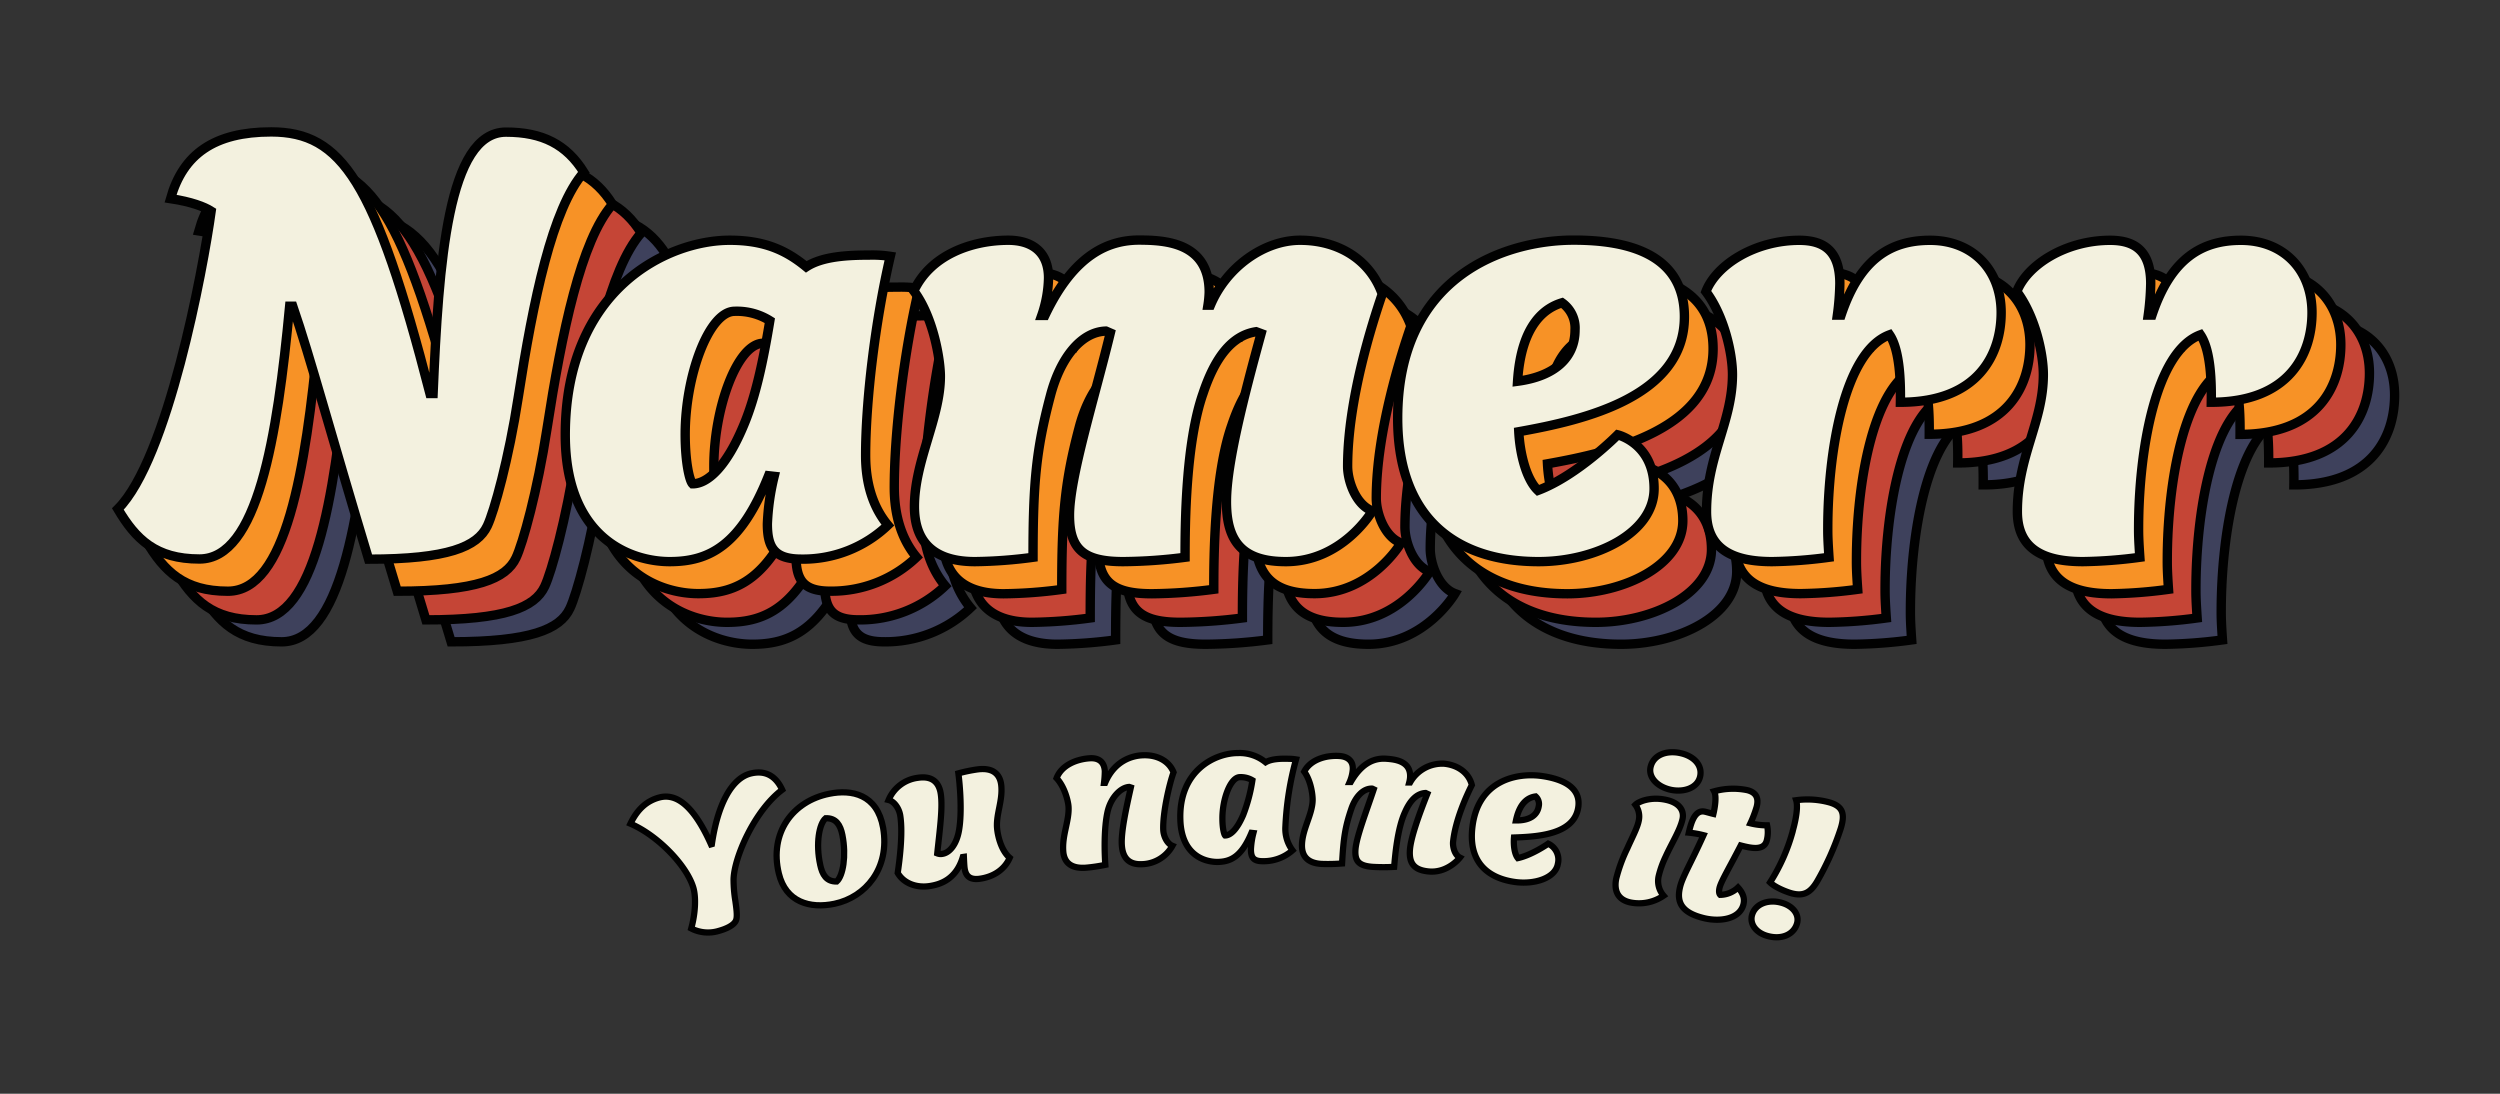 <svg id="Layer_1" data-name="Layer 1" xmlns="http://www.w3.org/2000/svg" viewBox="0 0 800 350">
  <rect x="0" y="0" width="800" height="350" fill="#333333" stroke="none"/>
  <defs>
    <style>
      .cls-1 {
        fill: #3e415c;
      }

      .cls-1, .cls-2, .cls-3, .cls-4, .cls-5 {
        stroke: #010101;
        stroke-miterlimit: 10;
      }

      .cls-1, .cls-2, .cls-3, .cls-4 {
        stroke-width: 3px;
      }

      .cls-2 {
        fill: #c54536;
      }

      .cls-3 {
        fill: #f79226;
      }

      .cls-4, .cls-5 {
        fill: #f3f1df;
      }

      .cls-5 {
        stroke-width: 2px;
      }
    </style>
  </defs>
  <g>
    <path class="cls-1" d="M164,152.37h1c1.78-42.12,4.74-83.65,23.33-83.65,11.67,0,19.38,4,24.92,12.85-10.09,11.47-16.22,40.94-21,72-3,19.57-7.72,36.58-9.89,41.13-3.16,6.72-12.66,10.68-38,10.68C132.3,165.83,125.57,140.51,120,124.5h-1c-4,42.32-10.29,80.88-28.87,80.88-14,0-20.37-6.33-26.11-16,16-16,27.29-76.73,29.86-95.32-2.17-1.38-6.32-3-13-4,4-14.24,14-21.36,32.24-21.36C135.75,68.72,146.43,84.14,164,152.37Z"/>
    <path class="cls-1" d="M284.46,111.83c5.14-3.36,13.25-3.76,20.17-3.76a38.7,38.7,0,0,1,6.72.4c-4.94,21-7.91,46.67-7.91,63.67,0,8.71,2.18,16.42,7.12,22.35a39.29,39.29,0,0,1-27.69,10.88c-8.5,0-10.87-3.56-10.87-11.27a76.71,76.71,0,0,1,2.17-15.23l-1.78-.2c-8.9,22.35-19,27.49-31.64,27.49-11.86,0-33.42-6.92-33.42-40.54,0-46.67,32.63-62.29,52.61-62.29C271,103.33,277.93,106.49,284.46,111.83ZM245.7,165.42c0,8.9,1.38,14.83,2.37,15.82,4.75,0,10.88-5.34,16.61-19.38,3.56-8.7,5.93-19.58,8.11-32.83a19.91,19.91,0,0,0-11.27-3C253.21,126.07,245.7,146.83,245.7,165.42Z"/>
    <path class="cls-1" d="M413.39,119.94a32,32,0,0,1-.4,4.15h.79c5.14-12.26,17.21-20.76,28.68-20.76,12.65,0,22.54,6.52,26.3,17.2-3.17,9.3-11.08,33.82-11.08,55.17,0,4.55,2.57,12.26,7.91,14.24,0,0-9.49,16.22-27.68,16.22-14,0-19-6.53-19-19.18,0-12.07,5.54-33.62,11.08-53.79l-1.58-.6c-7.92,1.19-13.25,8.51-17,19.78-5.54,15.82-5.74,41.53-5.74,52.4a161.49,161.49,0,0,1-19.77,1.39c-12.46,0-17.21-3.76-17.21-14.83,0-12.07,7.91-37.18,13.06-58.34l-1.39-.59c-7.91.19-14.63,8.5-17.8,20.76C358,170.36,357,181,357,204.77a150.13,150.13,0,0,1-18.59,1.39c-15,0-19.38-8.11-19.38-17.6,0-14.64,8.3-28.28,8.3-41.73,0-5.14-2.17-18.78-8.5-27.29,5.34-11.47,18.39-16.21,30.26-16.21,7.11,0,12.85,3.36,12.85,12.06a38.74,38.74,0,0,1-2.18,12.06h1c9.5-20,20.77-24.12,30.26-24.12C398.75,103.33,413.39,103.72,413.39,119.94Z"/>
    <path class="cls-1" d="M518.78,206.16c-25.31,0-45.08-12.86-45.08-45.88,0-45.48,34.21-56.95,56.36-56.95,16.81,0,35.39,4.15,35.39,24.52,0,25.51-31.83,33-53,36.78.39,7.51,2.57,15.42,6.13,18.79,12.65-4.75,25.51-17.8,25.51-17.8s11.66,2.77,11.66,17.2C555.76,197.06,537,206.16,518.78,206.16Zm-6.72-57.75c11.87-1.58,18.39-7.51,18.39-16.41a9.9,9.9,0,0,0-4.15-8.7c-5.14,1.58-13,6.53-14.24,25.11Z"/>
    <path class="cls-1" d="M631.11,133.58c-14.44,5.34-19.78,37.18-19.78,62.1,0,1.58,0,3.36.4,9.09a147.75,147.75,0,0,1-18.2,1.39c-12.26,0-21-3.76-21-16,0-17.8,8.31-28.67,8.31-43.9,0-6.53-2.58-18.59-8.51-26.5,3.36-8.7,15.82-16.41,29.86-16.41,7.91,0,13.06,3.36,13.06,13.84a83,83,0,0,1-.8,10.08h1.19c6.13-18.39,16.22-23.92,28.48-23.92,13.64,0,22.74,9.49,22.74,23.13,0,12.86-6.92,28.68-32.23,28.68C634.67,148.81,634.47,138.53,631.11,133.58Z"/>
    <path class="cls-1" d="M730.57,133.58c-14.44,5.34-19.78,37.18-19.78,62.1,0,1.58,0,3.36.4,9.09A147.59,147.59,0,0,1,693,206.16c-12.26,0-21-3.76-21-16,0-17.8,8.3-28.67,8.3-43.9,0-6.53-2.57-18.59-8.5-26.5,3.36-8.7,15.82-16.41,29.86-16.41,7.91,0,13,3.36,13,13.84a83,83,0,0,1-.79,10.08h1.19c6.13-18.39,16.21-23.92,28.47-23.92,13.65,0,22.74,9.49,22.74,23.13,0,12.86-6.92,28.68-32.23,28.68C734.13,148.81,733.93,138.53,730.57,133.58Z"/>
  </g>
  <g>
    <path class="cls-2" d="M155.93,145.35h1c1.78-42.12,4.75-83.65,23.33-83.65,11.67,0,19.38,4,24.92,12.85-10.08,11.47-16.21,40.94-21,72-3,19.57-7.71,36.58-9.89,41.13-3.16,6.72-12.65,10.68-38,10.68-12.06-39.55-18.78-64.87-24.32-80.88h-1c-4,42.31-10.28,80.88-28.87,80.88-14,0-20.37-6.33-26.11-16,16-16,27.29-76.73,29.87-95.32-2.18-1.38-6.33-3-13.06-4,4-14.24,14-21.36,32.24-21.36C127.65,61.7,138.33,77.12,155.93,145.35Z"/>
    <path class="cls-2" d="M276.36,104.81c5.14-3.36,13.25-3.76,20.17-3.76a38.7,38.7,0,0,1,6.72.4c-4.94,21-7.91,46.67-7.91,63.67,0,8.71,2.18,16.42,7.12,22.35a39.29,39.29,0,0,1-27.68,10.88c-8.51,0-10.88-3.56-10.88-11.28a76,76,0,0,1,2.18-15.22l-1.78-.2c-8.9,22.35-19,27.49-31.64,27.49-11.87,0-33.43-6.92-33.43-40.54,0-46.67,32.63-62.29,52.61-62.29C262.91,96.31,269.83,99.47,276.36,104.81ZM237.6,158.4c0,8.9,1.38,14.83,2.37,15.82,4.75,0,10.88-5.34,16.61-19.38,3.56-8.7,5.94-19.58,8.11-32.83a19.91,19.91,0,0,0-11.27-3C245.11,119.05,237.6,139.81,237.6,158.4Z"/>
    <path class="cls-2" d="M405.29,112.92a32,32,0,0,1-.4,4.15h.79c5.15-12.26,17.21-20.76,28.68-20.76,12.65,0,22.54,6.52,26.3,17.2-3.16,9.29-11.08,33.82-11.08,55.17,0,4.55,2.58,12.26,7.92,14.24,0,0-9.5,16.22-27.69,16.22-14,0-19-6.53-19-19.18,0-12.07,5.53-33.62,11.07-53.79l-1.58-.6c-7.91,1.19-13.25,8.51-17,19.78-5.54,15.82-5.73,41.53-5.73,52.4a161.51,161.51,0,0,1-19.78,1.39c-12.46,0-17.2-3.76-17.2-14.83,0-12.07,7.91-37.18,13-58.34l-1.39-.59c-7.91.19-14.63,8.5-17.79,20.76-4.55,17.2-5.54,27.88-5.54,51.61a150.13,150.13,0,0,1-18.59,1.39c-15,0-19.38-8.11-19.38-17.6,0-14.64,8.31-28.28,8.31-41.73,0-5.14-2.18-18.79-8.51-27.29C316,101.05,329.09,96.31,341,96.31c7.12,0,12.85,3.36,12.85,12.06a39,39,0,0,1-2.17,12.06h1c9.49-20,20.76-24.12,30.25-24.12C390.65,96.31,405.29,96.7,405.29,112.92Z"/>
    <path class="cls-2" d="M510.69,199.14c-25.32,0-45.09-12.86-45.09-45.88,0-45.48,34.21-56.95,56.36-56.95,16.81,0,35.4,4.15,35.4,24.52,0,25.51-31.84,33-53,36.78.39,7.51,2.57,15.42,6.13,18.79,12.65-4.75,25.51-17.8,25.51-17.8s11.67,2.77,11.67,17.2C547.67,190,528.88,199.14,510.69,199.14ZM504,141.39c11.87-1.58,18.39-7.51,18.39-16.41a9.9,9.9,0,0,0-4.15-8.7C513.06,117.86,505.15,122.8,504,141.39Z"/>
    <path class="cls-2" d="M623,126.56c-14.44,5.34-19.78,37.18-19.78,62.1,0,1.58,0,3.36.4,9.09a147.75,147.75,0,0,1-18.2,1.39c-12.26,0-21-3.76-21-16,0-17.8,8.31-28.67,8.31-43.9,0-6.53-2.57-18.59-8.5-26.5,3.36-8.7,15.82-16.41,29.86-16.41,7.91,0,13,3.36,13,13.84a85,85,0,0,1-.79,10.08h1.18c6.13-18.39,16.22-23.92,28.48-23.92,13.65,0,22.74,9.49,22.74,23.13,0,12.86-6.92,28.68-32.23,28.68C626.57,141.79,626.37,131.51,623,126.56Z"/>
    <path class="cls-2" d="M722.47,126.56c-14.43,5.34-19.77,37.18-19.77,62.1,0,1.58,0,3.36.39,9.09a147.59,147.59,0,0,1-18.19,1.39c-12.26,0-21-3.76-21-16,0-17.8,8.3-28.67,8.3-43.9,0-6.53-2.57-18.59-8.5-26.5,3.36-8.7,15.82-16.41,29.86-16.41,7.91,0,13,3.36,13,13.84a83,83,0,0,1-.79,10.08H707c6.13-18.39,16.21-23.92,28.47-23.92,13.65,0,22.75,9.49,22.75,23.13,0,12.86-6.93,28.68-32.24,28.68C726,141.79,725.83,131.51,722.47,126.56Z"/>
  </g>
  <g>
    <path class="cls-3" d="M146.76,136.17h1c1.78-42.12,4.75-83.65,23.33-83.65,11.67,0,19.38,4,24.92,12.86-10.08,11.47-16.21,40.93-21,72-3,19.58-7.71,36.58-9.89,41.13-3.16,6.73-12.65,10.68-38,10.68-12.06-39.55-18.78-64.86-24.32-80.88h-1c-4,42.32-10.28,80.88-28.87,80.88-14,0-20.37-6.33-26.11-16,16-16,27.29-76.72,29.87-95.31-2.18-1.39-6.33-3-13.06-4,4-14.24,14-21.36,32.24-21.36C118.48,52.52,129.16,68,146.76,136.17Z"/>
    <path class="cls-3" d="M267.19,95.63c5.14-3.36,13.25-3.75,20.17-3.75a39.76,39.76,0,0,1,6.72.39c-4.94,21-7.91,46.67-7.91,63.68,0,8.7,2.18,16.41,7.12,22.34a39.29,39.29,0,0,1-27.68,10.88c-8.51,0-10.88-3.56-10.88-11.27a76,76,0,0,1,2.18-15.23l-1.78-.19c-8.9,22.34-19,27.48-31.65,27.48-11.86,0-33.42-6.92-33.42-40.54,0-46.67,32.63-62.29,52.61-62.29C253.74,87.13,260.66,90.29,267.19,95.63Zm-38.76,53.6c0,8.89,1.38,14.83,2.37,15.82,4.75,0,10.88-5.34,16.61-19.38,3.56-8.71,5.94-19.58,8.11-32.83a19.75,19.75,0,0,0-11.27-3c-8.31,0-15.82,20.8-15.82,39.39Z"/>
    <path class="cls-3" d="M396.12,103.74a32.35,32.35,0,0,1-.4,4.16h.79c5.14-12.27,17.21-20.77,28.68-20.77,12.65,0,22.54,6.53,26.3,17.21-3.17,9.29-11.08,33.81-11.08,55.17,0,4.55,2.58,12.26,7.91,14.24,0,0-9.49,16.21-27.68,16.21-14,0-19-6.52-19-19.18,0-12.06,5.54-33.62,11.08-53.79l-1.58-.59c-7.91,1.18-13.25,8.5-17,19.77-5.54,15.82-5.73,41.53-5.73,52.41A161.55,161.55,0,0,1,368.63,190c-12.46,0-17.2-3.75-17.2-14.83,0-12.06,7.91-37.18,13.05-58.34l-1.39-.59c-7.91.2-14.63,8.5-17.8,20.76-4.54,17.21-5.53,27.89-5.53,51.62A148.21,148.21,0,0,1,321.17,190c-15,0-19.38-8.1-19.38-17.6,0-14.63,8.3-28.28,8.3-41.72,0-5.14-2.17-18.79-8.5-27.29,5.34-11.47,18.39-16.22,30.26-16.22,7.12,0,12.85,3.36,12.85,12.06a39.08,39.08,0,0,1-2.17,12.07h1c9.49-20,20.76-24.13,30.25-24.13C381.48,87.13,396.12,87.53,396.12,103.74Z"/>
    <path class="cls-3" d="M501.52,190c-25.32,0-45.09-12.85-45.09-45.88,0-45.48,34.21-57,56.36-57,16.81,0,35.4,4.15,35.4,24.52,0,25.51-31.84,33-53,36.78.39,7.52,2.57,15.43,6.13,18.79,12.65-4.74,25.51-17.8,25.51-17.8s11.67,2.77,11.67,17.21C538.5,180.87,519.71,190,501.52,190Zm-6.73-57.74c11.87-1.58,18.39-7.52,18.39-16.41A9.94,9.94,0,0,0,509,107.1c-5.11,1.59-13,6.53-14.21,25.12Z"/>
    <path class="cls-3" d="M613.84,117.39c-14.44,5.34-19.78,37.17-19.78,62.09,0,1.58,0,3.36.4,9.1a149.72,149.72,0,0,1-18.2,1.38c-12.26,0-21-3.75-21-16,0-17.79,8.31-28.67,8.31-43.9,0-6.52-2.57-18.59-8.51-26.5,3.37-8.7,15.82-16.41,29.86-16.41,7.92,0,13.06,3.36,13.06,13.84a85,85,0,0,1-.79,10.09h1.18c6.13-18.39,16.22-23.93,28.48-23.93,13.64,0,22.74,9.49,22.74,23.14,0,12.85-6.92,28.67-32.23,28.67C617.4,132.61,617.2,122.33,613.84,117.39Z"/>
    <path class="cls-3" d="M713.3,117.39c-14.43,5.34-19.77,37.17-19.77,62.09,0,1.58,0,3.36.39,9.1A149.6,149.6,0,0,1,675.73,190c-12.26,0-21-3.75-21-16,0-17.79,8.3-28.67,8.3-43.9,0-6.52-2.57-18.59-8.5-26.5,3.36-8.7,15.82-16.41,29.86-16.41,7.91,0,13.05,3.36,13.05,13.84a83,83,0,0,1-.79,10.09h1.19c6.13-18.39,16.21-23.93,28.47-23.93,13.65,0,22.75,9.49,22.75,23.14,0,12.85-6.93,28.67-32.24,28.67C716.86,132.61,716.66,122.33,713.3,117.39Z"/>
  </g>
  <g>
    <path class="cls-4" d="M137.59,125.93h1c1.78-42.12,4.74-83.65,23.33-83.65,11.67,0,19.38,3.95,24.92,12.85-10.09,11.47-16.22,40.94-21,72-3,19.58-7.72,36.59-9.89,41.14-3.17,6.72-12.66,10.67-38,10.67C106,139.37,99.22,114.06,93.69,98h-1c-4,42.32-10.29,80.88-28.87,80.88-14,0-20.37-6.32-26.11-16,16-16,27.29-76.73,29.86-95.32-2.17-1.38-6.33-3-13-4,4-14.23,14-21.35,32.23-21.35C109.31,42.28,120,57.7,137.59,125.93Z"/>
    <path class="cls-4" d="M258,85.39c5.14-3.36,13.25-3.76,20.17-3.76a38.7,38.7,0,0,1,6.72.4C280,103,277,128.7,277,145.7c0,8.7,2.18,16.42,7.12,22.35a39.32,39.32,0,0,1-27.69,10.87c-8.5,0-10.87-3.55-10.87-11.27a76.72,76.72,0,0,1,2.17-15.22l-1.78-.2c-8.9,22.34-19,27.49-31.64,27.49-11.86,0-33.42-6.93-33.42-40.54,0-46.67,32.63-62.3,52.6-62.3C244.57,76.88,251.49,80.05,258,85.39ZM219.26,139c0,8.9,1.38,14.83,2.37,15.82,4.75,0,10.88-5.34,16.61-19.38,3.56-8.7,5.93-19.58,8.11-32.83a19.91,19.91,0,0,0-11.27-3C226.77,99.63,219.26,120.39,219.26,139Z"/>
    <path class="cls-4" d="M386.94,93.5a32,32,0,0,1-.39,4.15h.79c5.14-12.26,17.2-20.77,28.67-20.77,12.66,0,22.55,6.53,26.31,17.21-3.17,9.29-11.08,33.81-11.08,55.17,0,4.55,2.57,12.26,7.91,14.24,0,0-9.49,16.22-27.68,16.22-14,0-19-6.53-19-19.19,0-12.06,5.54-33.61,11.08-53.79l-1.59-.59c-7.91,1.19-13.25,8.5-17,19.78-5.54,15.82-5.74,41.53-5.74,52.4a161.49,161.49,0,0,1-19.77,1.39c-12.46,0-17.21-3.76-17.21-14.84,0-12.06,7.91-37.17,13.05-58.33l-1.38-.6c-7.91.2-14.63,8.51-17.8,20.77-4.55,17.2-5.54,27.88-5.54,51.61A149.81,149.81,0,0,1,312,179.72c-15,0-19.38-8.11-19.38-17.6,0-14.64,8.3-28.28,8.3-41.73,0-5.14-2.17-18.79-8.5-27.29,5.34-11.47,18.39-16.22,30.25-16.22,7.12,0,12.86,3.37,12.86,12.07a38.68,38.68,0,0,1-2.18,12h1c9.49-20,20.77-24.13,30.26-24.13C372.31,76.88,386.94,77.28,386.94,93.5Z"/>
    <path class="cls-4" d="M492.34,179.72c-25.31,0-45.08-12.86-45.08-45.88,0-45.49,34.21-57,56.36-57,16.8,0,35.39,4.16,35.39,24.53,0,25.51-31.84,33-53,36.78.39,7.51,2.57,15.42,6.13,18.78,12.65-4.74,25.51-17.79,25.51-17.79s11.66,2.76,11.66,17.2C529.32,170.62,510.54,179.72,492.34,179.72ZM485.62,122c11.86-1.58,18.39-7.51,18.39-16.41a9.9,9.9,0,0,0-4.15-8.7C494.72,98.44,486.81,103.38,485.62,122Z"/>
    <path class="cls-4" d="M604.66,107.14c-14.43,5.34-19.77,37.18-19.77,62.09,0,1.59,0,3.37.39,9.1a149.56,149.56,0,0,1-18.19,1.39c-12.26,0-21-3.76-21-16,0-17.8,8.3-28.68,8.3-43.9,0-6.53-2.57-18.59-8.5-26.5,3.36-8.7,15.82-16.42,29.86-16.42,7.91,0,13,3.37,13,13.85a83,83,0,0,1-.79,10.08h1.19c6.13-18.39,16.22-23.93,28.48-23.93,13.64,0,22.74,9.5,22.74,23.14,0,12.86-6.92,28.68-32.24,28.68C608.22,122.37,608,112.08,604.66,107.14Z"/>
    <path class="cls-4" d="M704.13,107.14c-14.44,5.34-19.78,37.18-19.78,62.09,0,1.59,0,3.37.4,9.1a149.56,149.56,0,0,1-18.19,1.39c-12.26,0-21-3.76-21-16,0-17.8,8.31-28.68,8.31-43.9,0-6.53-2.57-18.59-8.5-26.5,3.36-8.7,15.82-16.42,29.86-16.42,7.91,0,13,3.37,13,13.85a85,85,0,0,1-.79,10.08h1.19c6.13-18.39,16.21-23.93,28.47-23.93,13.65,0,22.74,9.5,22.74,23.14,0,12.86-6.92,28.68-32.23,28.68C707.69,122.37,707.49,112.08,704.13,107.14Z"/>
  </g>
  <g>
    <path class="cls-5" d="M234.74,281.45a43.12,43.12,0,0,0,.58,6.9c.52,3.6.6,5.25.16,6.26-.72,1.58-3.26,2.67-5.44,3.27a11.8,11.8,0,0,1-8.84-.77c1.42-5.22,1.5-10.1.7-12.94-2-7-11.22-16.74-20.16-20.59,2.48-5.16,5.69-7.37,9-8.32,4.17-1.2,10.15.07,16.78,14.94l.28-.08c1.87-12.9,6.43-21.18,12.5-22.62,5.86-1.39,8.64,2.26,10,5.23C241.45,259.38,234.88,274.42,234.74,281.45Z"/>
    <path class="cls-5" d="M265.39,254c7.07-1.44,15.31.09,17.21,10.9,2.24,13-5.65,22.2-15.53,24.3-7.92,1.66-15.65-.55-17.84-9.67C246.1,266.56,253.62,256.34,265.39,254Zm-2.94,22.7c.68,3.21,2,5.45,5.3,5.38,2-1.79,3.14-8.15,1.82-14.85-.64-3.22-2-5.49-5.36-5.4-2.11,1.77-3.21,8.17-1.76,14.84Z"/>
    <path class="cls-5" d="M313.47,281.21c-2.89.38-4.41-.68-4.79-3.34-.12-.86-.18-2.27-.24-3.68l-.34.05c-2.16,7.32-7.41,8.79-10.5,9.28-4.3.69-8.42-.84-10.33-4.18.43-3,1.78-12.46.79-18.47-.37-2.18-1.9-4.43-3.71-4.87a11.72,11.72,0,0,1,9.34-7.1c5-.77,6.88,1.87,7.36,5.18.65,4.44-.33,11.42-1.13,19a3,3,0,0,0,1.63.16c2.46-.37,4.62-3.25,5.35-7.61,1-5.75.28-14.5-.22-18.15a48.21,48.21,0,0,1,6.19-1.28c5.2-.66,7.15,1.83,7.52,5,.58,5.12-1.86,9.58-1.28,14.3.21,1.8,1.14,6.54,4,9C321.29,278.66,317.38,280.69,313.47,281.21Z"/>
    <path class="cls-5" d="M348.68,242.65c2.22-.16,4.63.55,4.86,4.09a31.86,31.86,0,0,1-.26,3.78h.36c3-7.17,8.7-8.69,12-8.83,4.65-.21,8.45,1.81,9.9,5.45-1.32,3.59-3.51,13-3.3,18.4.08,2.07,1.26,4.44,2.93,5.12a11.49,11.49,0,0,1-9.72,5.88c-4.87.24-6.27-2.81-6.47-6.16-.25-4.14,1.33-11.47,2.89-18.39l-.51-.17c-2.75.14-5.88,3.41-6.92,7.84-1.25,5.45-1,13.42-.74,17.09a52.5,52.5,0,0,1-6.12.91c-4.94.39-7-1.76-7.32-5-.49-5.4,2-10.05,1.66-14.65-.15-1.74-1.22-6.22-3.82-9C339.71,244.82,344.46,242.94,348.68,242.65Z"/>
    <path class="cls-5" d="M405,243.93c1.87-1.11,4.81-1.19,7.31-1.12a15.1,15.1,0,0,1,2.42.2,97.57,97.57,0,0,0-3.4,21.47,11.48,11.48,0,0,0,2.27,7.63,13.94,13.94,0,0,1-9.6,3.47c-2.92,0-3.72-1.24-3.7-3.85a25.66,25.66,0,0,1,.79-5.15l-.62-.07c-3.15,7.54-6.58,9.27-10.92,9.31-4.06,0-11.49-2.14-11.84-13.51-.52-15.81,11.19-21.37,18.46-21.33A13.1,13.1,0,0,1,405,243.93ZM391.17,262c0,3,.52,5,.86,5.35,1.65,0,3.77-1.82,5.8-6.57a52.59,52.59,0,0,0,2.94-11.09,7.29,7.29,0,0,0-4-1C393.76,248.67,391.12,255.72,391.17,262Z"/>
    <path class="cls-5" d="M451.21,249a9.45,9.45,0,0,1-.26,1.39h.28a11.77,11.77,0,0,1,10.95-6c4.57.47,7.89,3.08,8.81,6.82-1.51,3-5.23,10.93-6,18.12-.17,1.53.43,4.22,2.19,5.1,0,0-3.88,5.06-10.07,4.43-4.8-.47-6.29-2.8-5.92-7.08.36-4.06,2.93-11.16,5.55-17.77l-.54-.25c-2.85.13-5,2.44-6.61,6.13-2.4,5.17-3.16,13.84-3.46,17.51a61.89,61.89,0,0,1-6.81,0c-4.26-.3-5.81-1.65-5.58-5.4.24-4.08,3.52-12.39,5.85-19.41l-.48-.23c-2.82-.13-5.39,2.54-6.74,6.62-1.94,5.72-2.47,9.31-2.91,17.33a56.8,56.8,0,0,1-6.39.15c-5.14-.22-6.55-3-6.44-6.21.16-4.95,3.23-9.46,3.41-14,.07-1.74-.52-6.39-2.69-9.34,2-3.82,6.83-5.25,11.13-5,2.57.13,4.58,1.39,4.41,4.33a12.58,12.58,0,0,1-1,4h.35c3.78-6.56,8-7.69,11.4-7.44C446.41,243,451.69,243.53,451.21,249Z"/>
    <path class="cls-5" d="M484.67,282.22c-8.58-1.24-14.81-6.34-13.51-17.45,1.75-15.31,14.57-17.64,22.55-16.4,6,.91,12.47,3.44,11.29,10.23-1.49,8.49-13,9.14-20.52,9.4-.21,2.53.16,5.29,1.23,6.6,4.57-1,9.72-4.62,9.72-4.62a5.64,5.64,0,0,1,3.1,6.4C497.72,281.13,490.85,283.11,484.67,282.22Zm.44-19.68c4.24.06,6.83-1.57,7.29-4.55a3.26,3.26,0,0,0-1-3.13c-1.94.25-5,1.51-6.29,7.68Z"/>
    <path class="cls-5" d="M538.4,262.14c-.79,3.53-3.48,7.73-5.41,12a31.29,31.29,0,0,0-2.21,6.17,7.16,7.16,0,0,0,1.57,6.31,13.92,13.92,0,0,1-10.55,2.18c-5.53-1.14-5-5.85-4.58-7.76a49.82,49.82,0,0,1,3.54-9.6c1.43-3.27,3.15-6.4,3.62-8.7a6.27,6.27,0,0,0-1.07-5.2c1-1,4.78-2.66,9.71-1.61C537.53,256.86,539,259.47,538.4,262.14ZM537.73,241c4.54,1,7.1,4.05,6.3,7.51-.86,3.71-5.26,5.11-9.43,4.21-4.45-1-7.06-4.08-6.45-7.1C528.94,241.64,533.19,240,537.73,241Z"/>
    <path class="cls-5" d="M545.12,267.27a29.82,29.82,0,0,0-4.7-.82c.74-3.2,1.93-7.46,5.16-6.71.77.18,1.87.51,2.71.71.39-1.62,1.12-5.58.24-7.23a22.75,22.75,0,0,1,10.6-.37c3.26.83,3.6,3,3,5.34a36.84,36.84,0,0,1-2,5.27,22.89,22.89,0,0,0,5.34.65,10.63,10.63,0,0,1-.12,4.89c-.92,3.36-5.07,2.38-8.31,1.55-3.41,6.66-6.25,11.39-6.77,13.47-.31,1.23-.14,2,.2,2.33a8.4,8.4,0,0,0,5.69-2.34c1.91,2.09,2.14,3.89,1.71,5.51-1.26,4.65-7.57,5.53-12.67,4.27-7-1.71-8.73-5-7.63-9.74C538.29,280.72,541,276.4,545.12,267.27Z"/>
    <path class="cls-5" d="M570.17,288.91c3.76,1.08,5.69,3.89,4.86,6.65-1.08,3.59-5,5.21-9.53,3.92-3.55-1-5.63-3.79-4.86-6.63C561.59,289.36,565.67,287.62,570.17,288.91Zm3.5-23c1.16-4.12,1.71-7.93,1.1-9.84a26.75,26.75,0,0,1,10.72.72c4.17,1.24,5,3.6,3.56,8.27A89.12,89.12,0,0,1,581.51,282c-2.11,3.56-4.29,5-8.47,3.78-1.08-.32-4.84-1.67-6.62-3.41A59.26,59.26,0,0,0,573.67,266Z"/>
  </g>
</svg>
